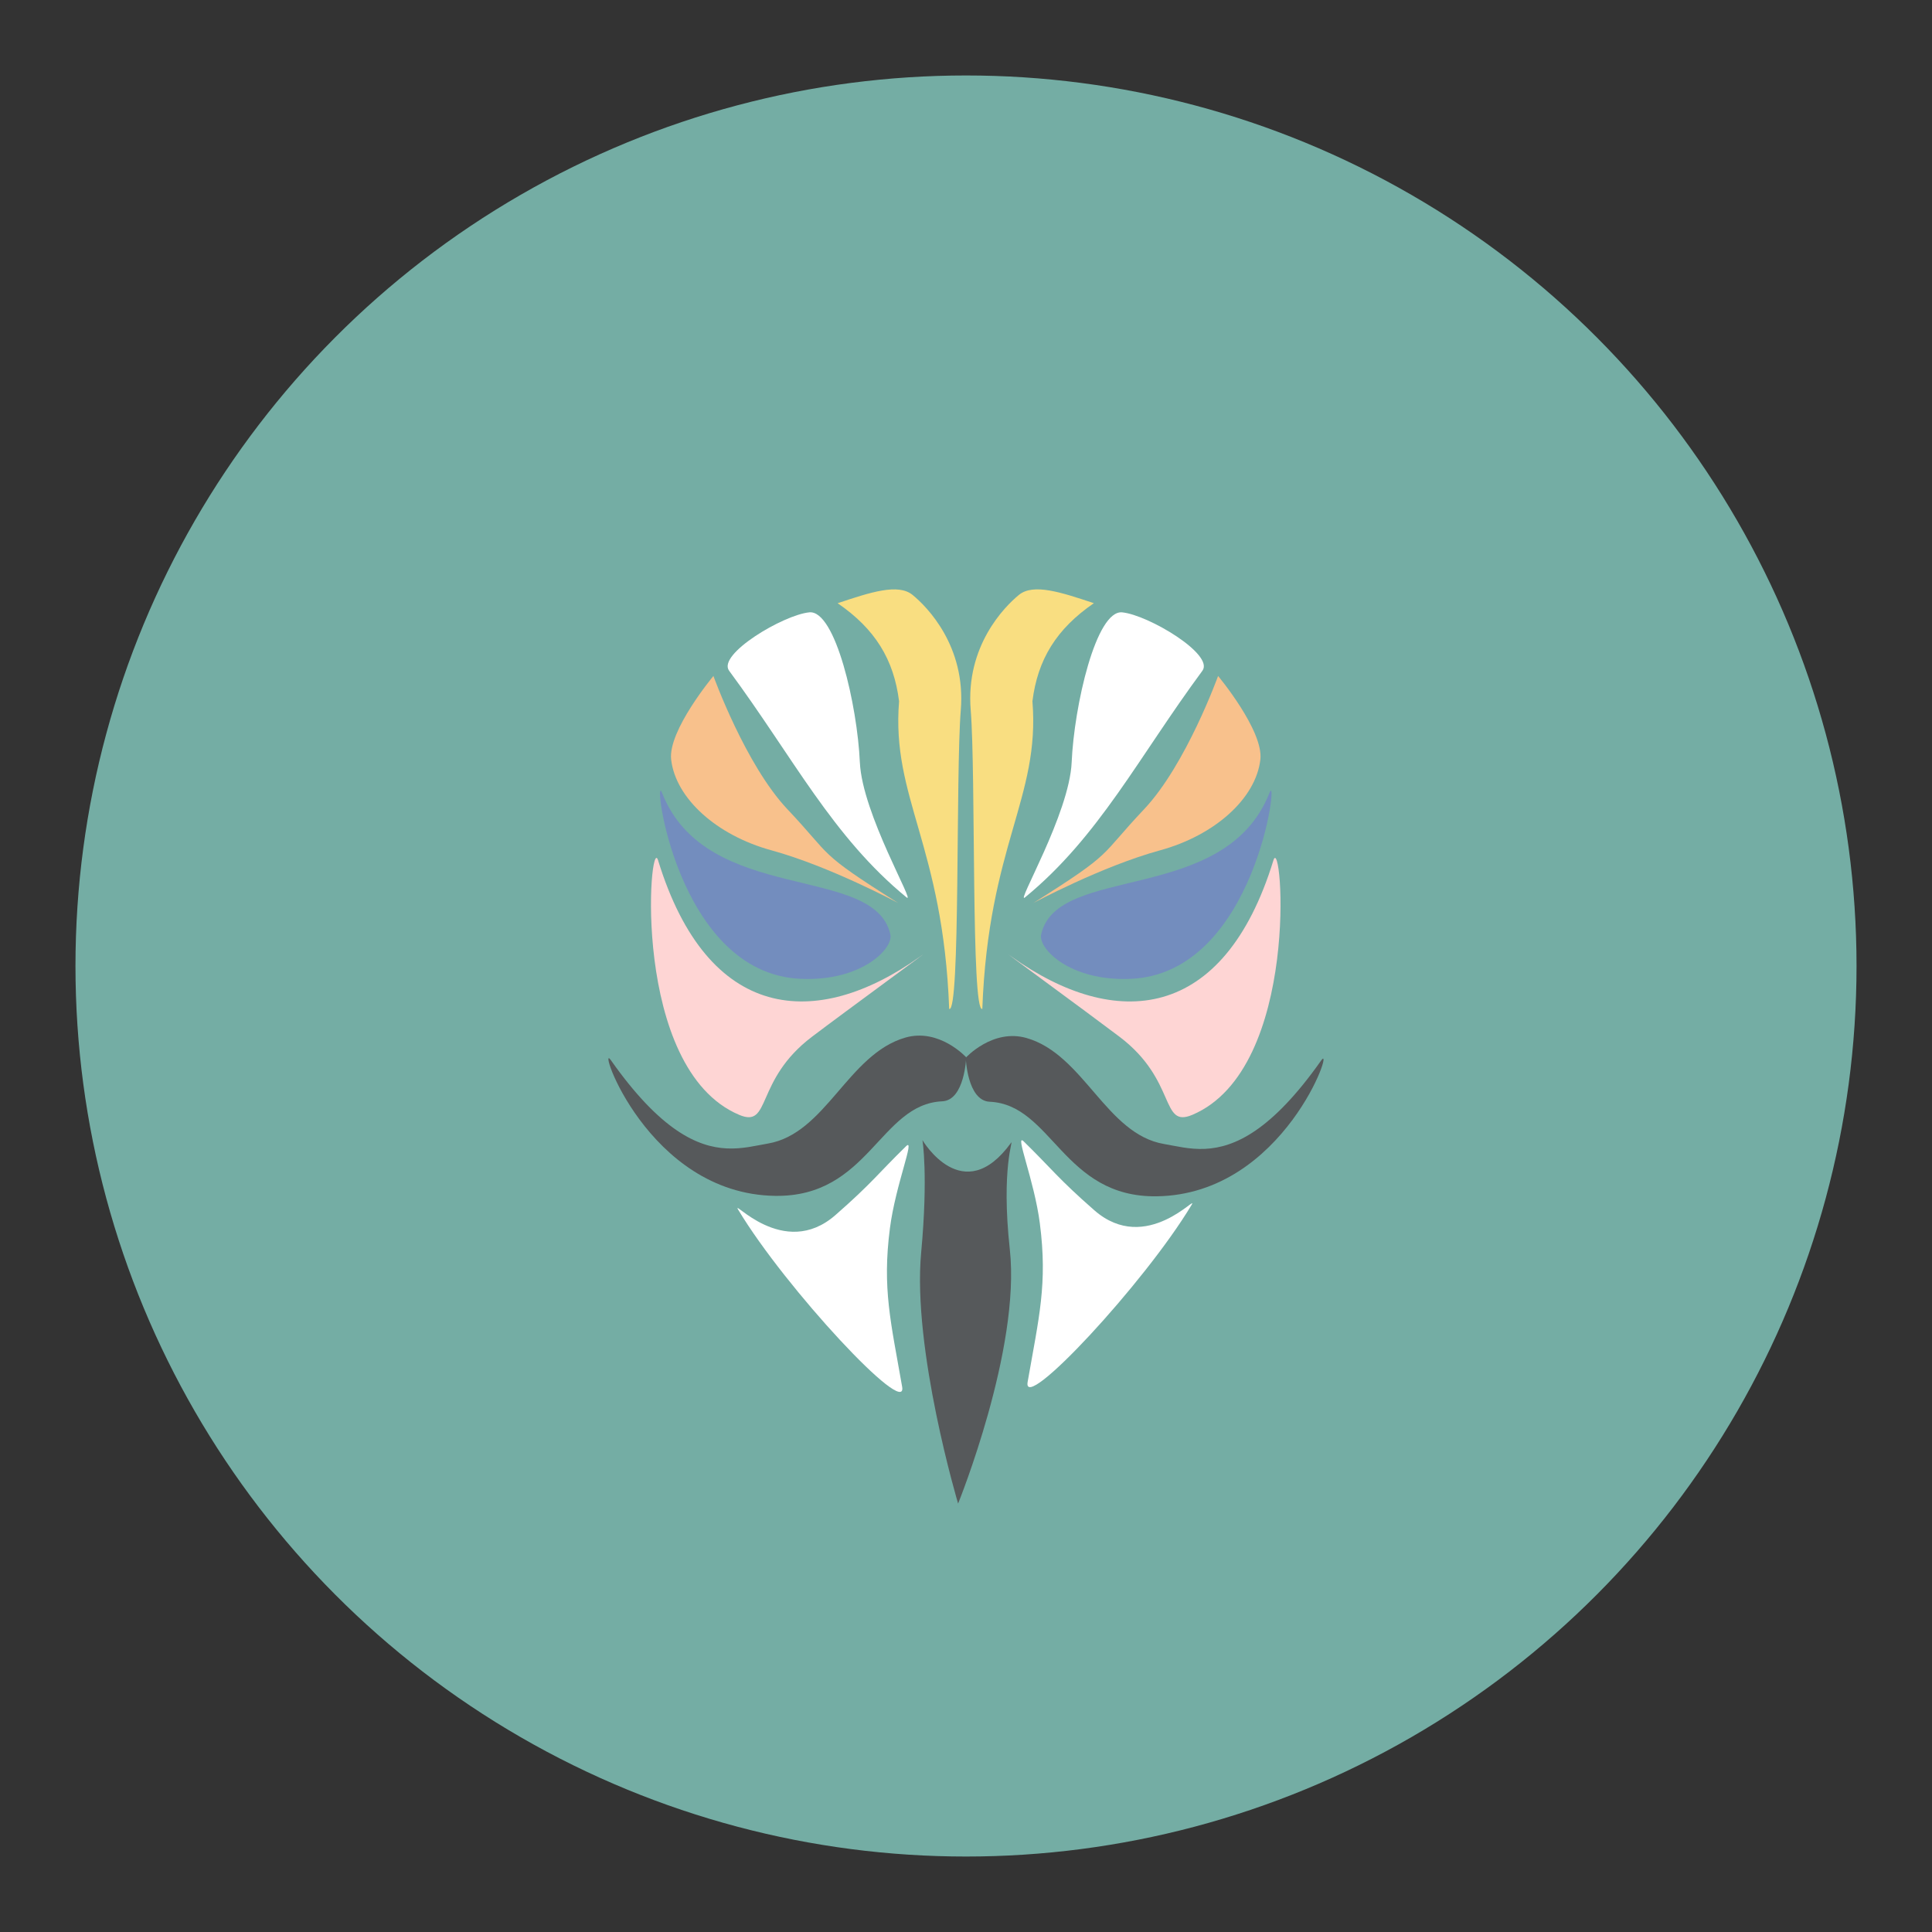 <?xml version="1.0" encoding="UTF-8" standalone="no"?>
<svg
   xmlns:dc="http://purl.org/dc/elements/1.1/"
   xmlns:cc="http://creativecommons.org/ns#"
   xmlns:rdf="http://www.w3.org/1999/02/22-rdf-syntax-ns#"
   xmlns:svg="http://www.w3.org/2000/svg"
   xmlns="http://www.w3.org/2000/svg"
   xmlns:sodipodi="http://sodipodi.sourceforge.net/DTD/sodipodi-0.dtd"
   xmlns:inkscape="http://www.inkscape.org/namespaces/inkscape"
   width="192"
   height="192"
   viewBox="0 0 192 192"
   id="svg2"
   version="1.1"
   inkscape:version="0.91 r13725"
   sodipodi:docname="magisk_manager_alt.svg"
   inkscape:export-filename="/home/jphilippe/inkscape/icônes/delta-github/png/magisk_manager_alt.png"
   inkscape:export-xdpi="90"
   inkscape:export-ydpi="90">
  <rect x="0" y="0" width="192" height="192" fill="#333333" stroke="none"/>
  <defs
     id="defs36" />
  <sodipodi:namedview
     pagecolor="#ffffff"
     bordercolor="#666666"
     borderopacity="1"
     objecttolerance="10"
     gridtolerance="10"
     guidetolerance="10"
     inkscape:pageopacity="0"
     inkscape:pageshadow="2"
     inkscape:window-width="1680"
     inkscape:window-height="996"
     id="namedview34"
     showgrid="false"
     inkscape:zoom="2"
     inkscape:cx="-108.78348"
     inkscape:cy="46.433108"
     inkscape:window-x="0"
     inkscape:window-y="28"
     inkscape:window-maximized="1"
     inkscape:current-layer="svg2" />
  <circle
     style="opacity:1;fill:#74ada4;fill-opacity:1;stroke:none;stroke-width:10;stroke-linecap:round;stroke-linejoin:round;stroke-miterlimit:4;stroke-dasharray:none;stroke-opacity:1"
     id="path4167"
     cx="96"
     cy="96"
     r="88.5" />
  <g
     id="g4220"
     transform="matrix(0.803,0,0,0.803,18.909,20.485)">
    <path
       style="fill:#56595b;fill-opacity:1"
       inkscape:connector-curvature="0"
       id="path4"
       d="m 90.614,115.588 c 0,0 0.729,4.342 -0.159,13.915 -1.114,12.002 4.572,31.067 4.572,31.067 0,0 7.755,-19.104 6.401,-31.444 -1.112,-10.144 0.503,-13.691 0.159,-13.215 -5.959,8.233 -10.975,-0.323 -10.975,-0.323 z" />
    <path
       style="fill:#ffffff"
       inkscape:connector-curvature="0"
       id="path6"
       d="m 105.142,125.89 c 0.969,7.498 -0.11,11.606 -1.51,19.632 -0.708,4.059 14.462,-12.203 20.28,-21.898 0.971,-1.617 -5.564,6.305 -12.027,0.648 -4.483,-3.922 -5.253,-5.113 -8.738,-8.521 -1.176,-1.149 1.303,4.781 1.996,10.14 z" />
    <path
       style="fill:#ffffff"
       inkscape:connector-curvature="0"
       id="path8"
       d="m 88.585,116.344 c -3.485,3.408 -4.255,4.599 -8.738,8.521 -6.463,5.657 -12.998,-2.265 -12.027,-0.648 5.817,9.695 20.987,25.958 20.28,21.898 -1.4,-8.026 -2.479,-12.134 -1.51,-19.632 0.692,-5.359 3.172,-11.289 1.996,-10.14 z" />
    <path
       style="fill:#56595b;fill-opacity:1"
       inkscape:connector-curvature="0"
       id="path10"
       d="m 103.508,102.957 c 7.092,2.044 9.842,11.894 17.001,13.112 1.479,0.251 3.147,0.696 5.088,0.603 3.63,-0.174 8.221,-2.226 14.354,-10.927 1.814,-2.572 -4.5,16.566 -20.332,16.798 -11.596,0.17 -12.952,-11.352 -20.68,-11.702 -2.791,-0.126 -2.967,-5.448 -2.967,-5.448 0,0 3.33,-3.647 7.535,-2.437 z" />
    <path
       style="fill:#56595b;fill-opacity:1"
       inkscape:connector-curvature="0"
       id="path12"
       d="m 88.492,102.903 c -7.092,2.044 -9.842,11.894 -17.001,13.112 -1.479,0.251 -3.147,0.696 -5.088,0.603 -3.63,-0.174 -8.221,-2.226 -14.354,-10.927 -1.814,-2.572 4.5,16.566 20.332,16.798 11.596,0.17 12.952,-11.352 20.68,-11.702 2.791,-0.126 2.967,-5.448 2.967,-5.448 0,0 -3.33,-3.647 -7.535,-2.437 z" />
    <path
       style="fill:#fed5d4;fill-opacity:1"
       inkscape:connector-curvature="0"
       id="path14"
       d="m 115.013,102.806 c 7.131,5.404 5.005,11.352 9.006,9.654 13.48,-5.715 11.122,-35.045 10.031,-31.498 -6.144,19.999 -19.531,21.119 -32.415,11.919 -2.516,-1.797 9.357,6.879 13.375,9.923 z" />
    <path
       style="fill:#fed5d4;fill-opacity:1"
       inkscape:connector-curvature="0"
       id="path16"
       d="m 90.31,92.881 c -12.884,9.198 -26.271,8.08 -32.415,-11.919 -1.089,-3.547 -3.446,25.782 10.031,31.498 4.003,1.698 1.876,-4.251 9.006,-9.654 4.019,-3.046 15.891,-11.72 13.375,-9.923 z" />
    <path
       style="fill:#738dbe;fill-opacity:1"
       inkscape:connector-curvature="0"
       id="path18"
       d="m 116.361,95.633 c 15.555,-0.642 18.429,-26.141 17.205,-23.03 -5.491,13.967 -26.275,8.713 -28.261,17.529 -0.391,1.729 3.52,5.814 11.056,5.502 z" />
    <path
       style="fill:#738dbe;fill-opacity:1"
       inkscape:connector-curvature="0"
       id="path20"
       d="m 86.643,90.131 c -1.986,-8.817 -22.772,-3.56 -28.261,-17.529 -1.222,-3.112 1.65,22.388 17.205,23.03 7.537,0.311 11.447,-3.771 11.056,-5.502 z" />
    <path
       style="fill:#f8c18c;fill-opacity:1"
       inkscape:connector-curvature="0"
       id="path22"
       d="m 104.333,86.248 c 0,0 8.457,-4.545 15.696,-6.525 6.767,-1.853 11.84,-6.407 12.404,-11.219 0.422,-3.584 -5.231,-10.356 -5.231,-10.356 0,0 -3.967,11.004 -9.169,16.504 -5.663,5.988 -3.51,5.179 -13.7,11.596 z" />
    <path
       style="fill:#f8c18c;fill-opacity:1"
       inkscape:connector-curvature="0"
       id="path24"
       d="m 73.914,74.652 c -5.202,-5.5 -9.169,-16.504 -9.169,-16.504 0,0 -5.653,6.771 -5.231,10.356 0.567,4.812 5.639,9.366 12.404,11.219 7.239,1.982 15.696,6.525 15.696,6.525 C 77.424,79.831 79.579,80.639 73.914,74.652 Z" />
    <path
       style="fill:#ffffff"
       inkscape:connector-curvature="0"
       id="path26"
       d="m 103.308,85.548 c 9.159,-7.513 14.027,-17.317 21.952,-28.046 1.495,-2.023 -6.688,-6.904 -9.923,-7.227 -3.236,-0.323 -5.951,11.563 -6.256,18.554 -0.278,6.384 -7.003,17.731 -5.771,16.719 z" />
    <path
       style="fill:#ffffff"
       inkscape:connector-curvature="0"
       id="path28"
       d="M 82.866,68.827 C 82.561,61.835 79.846,49.949 76.61,50.272 73.375,50.595 65.192,55.476 66.687,57.499 74.612,68.229 79.478,78.032 88.639,85.546 89.871,86.555 83.147,75.209 82.868,68.827 Z" />
    <path
       style="fill:#f9de81;fill-opacity:1"
       inkscape:connector-curvature="0"
       id="path30"
       d="m 104.225,61.276 c 0.646,-5.175 2.973,-8.958 7.604,-12.136 -4.094,-1.369 -7.498,-2.481 -9.277,-1.025 -1.779,1.456 -6.614,6.324 -5.966,14.249 0.646,7.925 0.035,37.536 1.437,36.987 0.754,-20.281 7.173,-26.109 6.202,-38.078 z" />
    <path
       style="fill:#f9de81;fill-opacity:1"
       inkscape:connector-curvature="0"
       id="path32"
       d="m 93.923,99.354 c 1.4,0.547 0.789,-29.062 1.437,-36.987 0.646,-7.925 -4.187,-12.795 -5.966,-14.249 -1.779,-1.456 -5.183,-0.344 -9.277,1.025 4.632,3.178 6.958,6.958 7.604,12.136 -0.971,11.969 5.448,17.796 6.202,38.078 z" />
  </g>
</svg>
